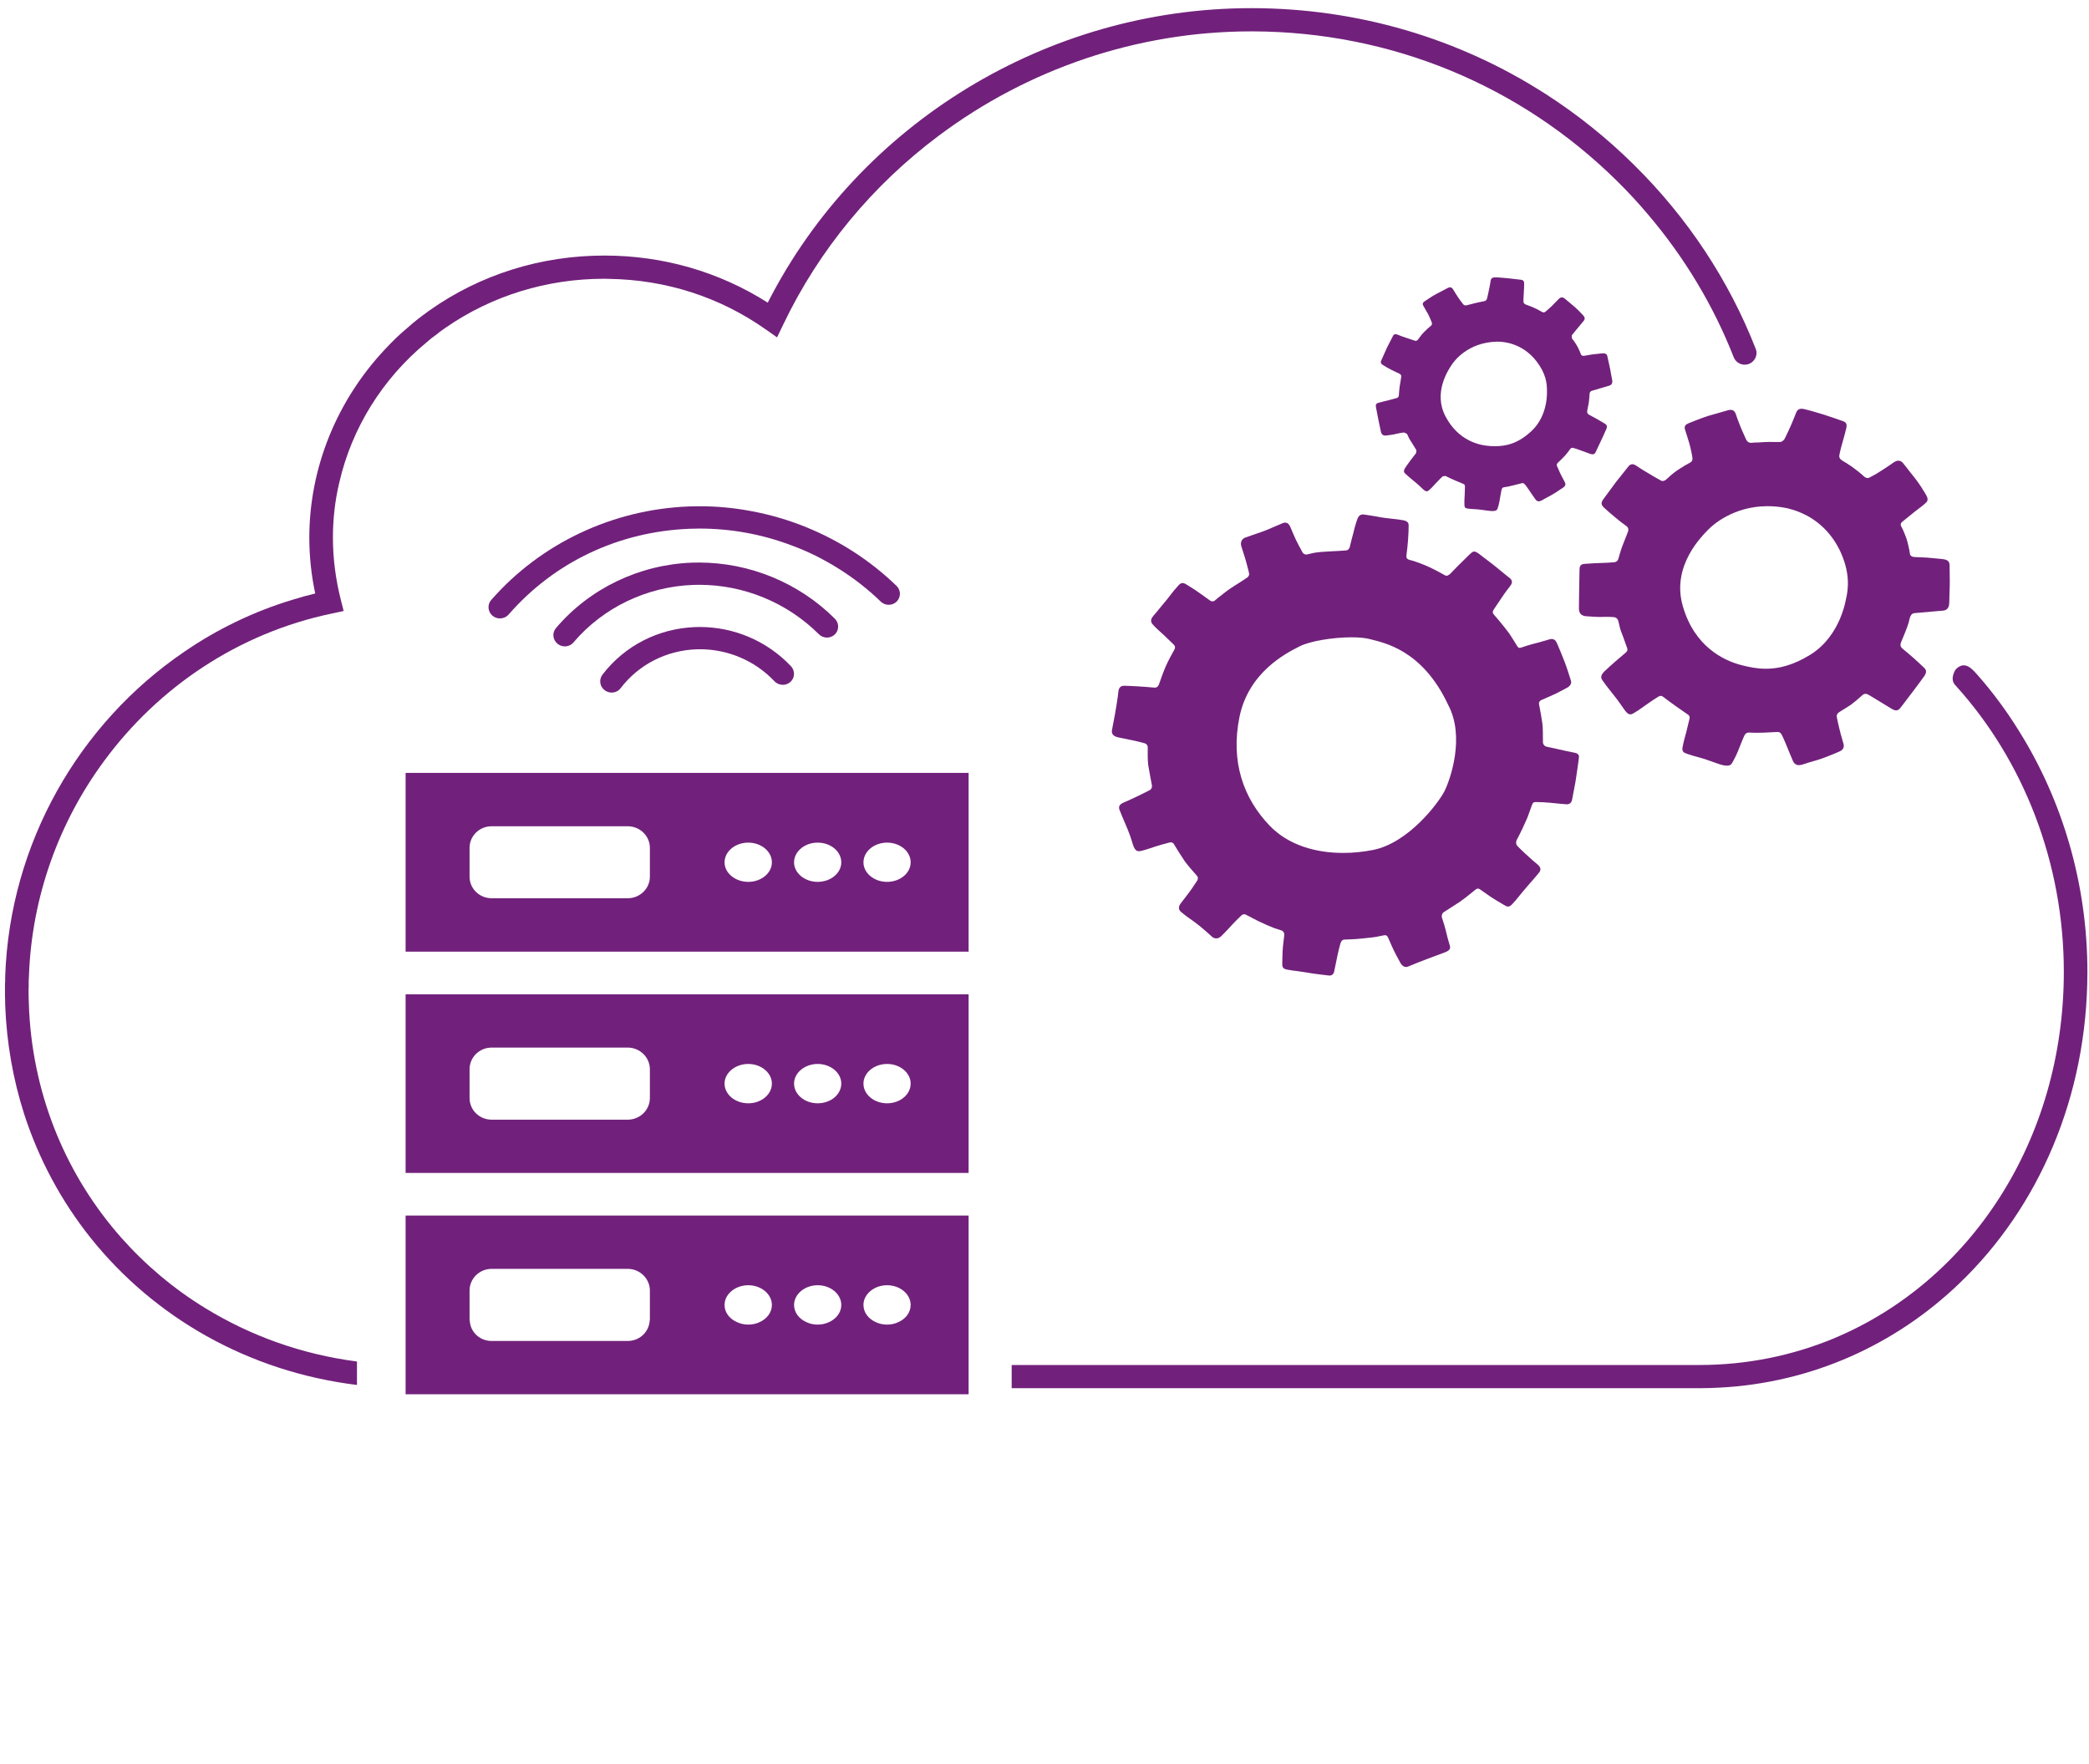 <?xml version="1.0" encoding="UTF-8"?>
<svg width="225px" height="190px" viewBox="0 0 225 190" version="1.1" xmlns="http://www.w3.org/2000/svg" xmlns:xlink="http://www.w3.org/1999/xlink">
    <!-- Generator: Sketch 40.3 (33839) - http://www.bohemiancoding.com/sketch -->
    <title>Group 9</title>
    <desc>Created with Sketch.</desc>
    <defs></defs>
    <g id="Page-1" stroke="none" stroke-width="1" fill="none" fill-rule="evenodd">
        <g id="Screen1-Copy-2" transform="translate(-928, -275)">
            <g id="Group-9" transform="translate(928, 275)">
                <g id="Group-5" fill="#71217B">
                    <g id="Group-6">
                        <g id="Page-1">
                            <g id="Group-25" transform="translate(0, 0.152)">
                                <path d="M43.686,126.179 L104.326,126.179 L104.326,106.936 L43.686,106.936 L43.686,126.179 Z M95.544,114.44 C96.953,114.44 98.084,115.402 98.084,116.553 C98.084,117.729 96.953,118.678 95.544,118.678 C94.144,118.678 93.001,117.729 93.001,116.553 C93.001,115.402 94.144,114.44 95.544,114.44 L95.544,114.44 Z M88.069,114.44 C89.48,114.44 90.612,115.402 90.612,116.553 C90.612,117.729 89.48,118.678 88.069,118.678 C86.671,118.678 85.526,117.729 85.526,116.553 C85.526,115.402 86.671,114.44 88.069,114.44 L88.069,114.44 Z M80.597,114.44 C81.994,114.44 83.137,115.402 83.137,116.553 C83.137,117.729 81.994,118.678 80.597,118.678 C79.186,118.678 78.04,117.729 78.04,116.553 C78.04,115.402 79.186,114.44 80.597,114.44 L80.597,114.44 Z M50.575,115.016 C50.575,113.727 51.631,112.677 52.953,112.677 L67.619,112.677 C68.916,112.677 69.997,113.727 69.997,115.016 L69.997,118.104 C69.997,119.405 68.916,120.441 67.619,120.441 L52.953,120.441 C51.631,120.441 50.575,119.405 50.575,118.104 L50.575,115.016 Z" id="Fill-1"></path>
                                <path d="M43.686,102.344 L104.326,102.344 L104.326,83.09 L43.686,83.09 L43.686,102.344 Z M69.997,94.267 C69.997,95.556 68.916,96.592 67.619,96.592 L52.953,96.592 C51.631,96.592 50.575,95.556 50.575,94.267 L50.575,91.167 C50.575,89.878 51.631,88.84 52.953,88.84 L67.619,88.84 C68.916,88.84 69.997,89.878 69.997,91.167 L69.997,94.267 Z M80.597,94.829 C79.186,94.829 78.04,93.878 78.04,92.729 C78.04,91.553 79.186,90.603 80.597,90.603 C81.994,90.603 83.137,91.553 83.137,92.729 C83.137,93.878 81.994,94.829 80.597,94.829 L80.597,94.829 Z M88.069,94.829 C86.671,94.829 85.526,93.878 85.526,92.729 C85.526,91.553 86.671,90.603 88.069,90.603 C89.48,90.603 90.612,91.553 90.612,92.729 C90.612,93.878 89.48,94.829 88.069,94.829 L88.069,94.829 Z M95.544,94.829 C94.144,94.829 93.001,93.878 93.001,92.729 C93.001,91.553 94.144,90.603 95.544,90.603 C96.953,90.603 98.084,91.553 98.084,92.729 C98.084,93.878 96.953,94.829 95.544,94.829 L95.544,94.829 Z" id="Fill-3"></path>
                                <path d="M43.686,150.015 L104.326,150.015 L104.326,130.771 L43.686,130.771 L43.686,150.015 Z M88.069,138.273 C89.455,138.273 90.561,139.199 90.612,140.323 L90.612,140.4 C90.612,141.212 90.066,141.912 89.251,142.262 C88.895,142.425 88.5,142.513 88.069,142.513 C87.638,142.513 87.243,142.425 86.887,142.262 C86.075,141.912 85.526,141.212 85.526,140.4 L85.526,140.323 C85.579,139.199 86.697,138.273 88.069,138.273 L88.069,138.273 Z M80.597,138.273 C81.969,138.273 83.087,139.199 83.137,140.323 L83.137,140.4 C83.137,141.212 82.591,141.912 81.779,142.262 C81.423,142.425 81.028,142.513 80.597,142.513 C80.177,142.513 79.771,142.425 79.415,142.262 C78.6,141.924 78.04,141.224 78.04,140.4 L78.04,140.323 C78.091,139.199 79.211,138.273 80.597,138.273 L80.597,138.273 Z M50.575,141.937 L50.575,138.849 C50.575,137.56 51.631,136.51 52.953,136.51 L67.619,136.51 C68.916,136.51 69.997,137.56 69.997,138.849 L69.997,141.937 L69.958,142.262 C69.804,143.411 68.801,144.276 67.619,144.276 L52.953,144.276 C51.743,144.276 50.752,143.411 50.614,142.262 L50.575,141.937 Z M98.084,140.4 C98.084,141.212 97.538,141.912 96.725,142.262 C96.37,142.425 95.975,142.513 95.544,142.513 C95.11,142.513 94.717,142.425 94.362,142.262 C93.547,141.912 93.001,141.212 93.001,140.4 L93.001,140.323 C93.051,139.199 94.171,138.273 95.544,138.273 C96.927,138.273 98.033,139.199 98.084,140.323 L98.084,140.4 Z" id="Fill-4"></path>
                                <path d="M211.511,71.504 C211.261,71.504 210.995,71.61 210.71,71.874 C210.55,72.023 210.006,72.971 210.556,73.595 L210.719,73.777 C217.905,81.74 222.288,92.714 222.288,104.514 C222.288,122.694 212.183,137.86 197.565,143.976 L197.554,143.987 C193.078,145.838 188.2,146.863 183.038,146.863 L108.964,146.863 L108.964,149.364 L183.038,149.364 C183.775,149.364 184.5,149.339 185.225,149.301 C195.215,148.775 204.188,144.651 211.052,138.061 C219.555,129.909 224.828,117.994 224.828,104.514 C224.828,95.012 222.123,86.011 217.432,78.534 C216.131,76.435 214.671,74.457 213.069,72.631 C212.597,72.093 212.096,71.504 211.511,71.504 M134.765,0.726 C112.815,0.726 92.53,13.129 82.692,32.446 C77.469,29.121 71.419,27.372 65.102,27.372 C58.265,27.372 51.745,29.408 46.254,33.284 L45.999,33.471 C45.657,33.722 45.313,33.973 44.982,34.234 C44.64,34.51 44.296,34.785 43.966,35.086 C43.075,35.824 42.238,36.636 41.462,37.474 C36.275,43 33.315,50.238 33.315,57.765 C33.315,59.778 33.531,61.792 33.951,63.768 C33.125,63.966 32.31,64.192 31.509,64.443 C27.291,65.718 23.362,67.63 19.83,70.057 C8.505,77.771 1.069,90.662 0.56,104.965 C0.56,105.164 0.549,105.365 0.56,105.566 L0.549,105.591 C0.535,105.789 0.535,106.004 0.535,106.216 L0.535,106.841 C0.535,107.054 0.535,107.252 0.549,107.467 C0.549,107.69 0.56,107.902 0.56,108.128 C0.714,112.192 1.411,116.093 2.582,119.768 L2.596,119.818 C4.184,124.732 6.623,129.234 9.751,133.16 C16.588,141.725 26.717,147.576 38.449,149.014 L38.449,146.488 C32.464,145.712 26.935,143.7 22.104,140.736 C18.71,138.661 15.674,136.097 13.067,133.16 C7.284,126.62 3.649,118.192 3.142,108.817 C3.117,108.379 3.103,107.941 3.091,107.491 L3.091,107.467 C3.077,107.153 3.077,106.841 3.077,106.516 L3.077,106.216 L3.091,106.191 C3.077,105.778 3.091,105.365 3.117,104.965 C3.422,96.4 6.368,88.372 11.213,81.81 C17.058,73.87 25.65,68.043 35.729,65.93 L36.429,65.781 L37.014,65.655 L36.695,64.393 C36.149,62.217 35.858,59.991 35.858,57.765 C35.858,55.789 36.073,53.828 36.519,51.927 L36.544,51.827 C37.877,45.987 41.182,40.637 45.974,36.697 C46.304,36.397 46.648,36.124 47.004,35.885 C47.245,35.672 47.486,35.499 47.741,35.323 L48.007,35.135 C53.003,31.683 58.912,29.871 65.102,29.871 C65.267,29.871 65.432,29.871 65.597,29.884 C71.711,29.972 77.519,31.835 82.451,35.311 L82.667,35.46 L83.697,36.185 L84.344,34.835 C88.234,26.683 94.042,19.757 101.072,14.492 L101.173,14.418 C110.694,7.304 122.451,3.227 134.765,3.227 L134.995,3.227 C149.79,3.29 163.695,9.004 174.166,19.344 C175.348,20.506 176.468,21.719 177.521,22.969 C181.462,27.609 184.56,32.787 186.733,38.321 C186.928,38.815 187.401,39.126 187.913,39.126 C188.03,39.126 188.149,39.111 188.266,39.077 C188.978,38.874 189.372,38.113 189.108,37.431 C186.235,30.072 181.79,23.317 175.972,17.581 C173.049,14.693 169.87,12.153 166.49,9.979 L166.465,9.966 C157.111,3.952 146.192,0.726 134.765,0.726" id="Fill-13"></path>
                                <path d="M75.381,67.378 C75.208,67.378 75.036,67.38 74.867,67.387 C70.899,67.536 67.264,69.405 64.888,72.514 C64.484,73.044 64.597,73.796 65.138,74.195 C65.363,74.36 65.623,74.441 65.882,74.441 C66.249,74.441 66.61,74.279 66.844,73.97 C68.783,71.432 71.752,69.906 74.988,69.782 C75.126,69.777 75.261,69.775 75.399,69.775 C78.424,69.775 81.327,71.015 83.413,73.22 C83.656,73.477 83.986,73.606 84.317,73.606 C84.611,73.606 84.907,73.502 85.136,73.292 C85.409,73.042 85.535,72.699 85.517,72.362 C85.503,72.087 85.396,71.814 85.187,71.595 C82.635,68.899 79.082,67.378 75.381,67.378" id="Fill-14"></path>
                                <path d="M75.283,60.436 C75.026,60.436 74.769,60.44 74.512,60.449 C68.841,60.664 63.51,63.228 59.884,67.49 C59.45,67.996 59.526,68.752 60.045,69.179 C60.276,69.371 60.559,69.466 60.839,69.466 C61.183,69.466 61.525,69.321 61.763,69.044 C64.951,65.292 69.642,63.034 74.635,62.847 C74.86,62.838 75.085,62.833 75.31,62.833 C80.118,62.833 84.779,64.75 88.194,68.154 C88.435,68.396 88.754,68.518 89.07,68.518 C89.378,68.518 89.683,68.405 89.917,68.177 C90.17,67.931 90.291,67.599 90.273,67.272 C90.257,66.985 90.137,66.703 89.917,66.481 C86.043,62.614 80.744,60.436 75.283,60.436" id="Fill-15"></path>
                                <path d="M75.368,54.373 C74.981,54.373 74.59,54.379 74.203,54.395 C65.992,54.709 58.239,58.371 52.913,64.462 C52.468,64.96 52.532,65.724 53.041,66.161 C53.276,66.36 53.562,66.455 53.845,66.455 C54.187,66.455 54.526,66.315 54.769,66.049 C59.726,60.36 66.678,57.084 74.329,56.797 C74.673,56.784 75.015,56.777 75.357,56.777 C78.735,56.777 82.081,57.391 85.209,58.572 C86.111,58.897 87.001,59.285 87.866,59.709 C88.704,60.134 89.53,60.597 90.331,61.098 C91.947,62.109 93.471,63.299 94.857,64.635 C95.095,64.872 95.407,64.988 95.72,64.988 C96.034,64.988 96.348,64.868 96.585,64.635 C96.826,64.385 96.94,64.06 96.929,63.748 C96.904,63.448 96.789,63.161 96.548,62.935 C93.739,60.222 90.446,58.098 86.875,56.646 L86.861,56.635 C85.895,56.246 84.904,55.896 83.901,55.607 C82.87,55.307 81.829,55.059 80.773,54.872 C79.004,54.542 77.191,54.373 75.368,54.373" id="Fill-16"></path>
                                <path d="M190.207,71.875 C189.234,71.875 188.362,71.69 187.551,71.482 C185.619,70.981 182.491,69.469 181.247,65.118 C179.988,60.755 183.382,57.529 183.978,56.903 C184.488,56.366 186.725,54.377 190.347,54.366 C190.969,54.366 191.629,54.415 192.329,54.553 C192.456,54.578 192.646,54.614 192.915,54.702 C193.091,54.741 193.307,54.815 193.55,54.903 C194.884,55.391 196.866,56.515 198.138,59.08 L198.214,59.242 C198.698,60.292 198.925,61.217 199.003,62.03 L199.014,62.217 C199.079,63.066 198.964,63.818 198.799,64.493 C198.799,64.493 198.787,64.554 198.76,64.68 C198.698,64.992 198.519,65.692 198.163,66.532 C197.631,67.769 196.664,69.32 194.998,70.356 C193.126,71.514 191.565,71.875 190.207,71.875 M194.051,43.873 C193.709,43.873 193.555,44.051 193.461,44.288 C193.346,44.564 193.282,44.751 192.951,45.539 C192.724,46.051 192.481,46.589 192.279,46.988 L192.178,47.176 L191.985,47.363 C191.909,47.413 191.82,47.451 191.694,47.451 C191.62,47.453 191.538,47.453 191.45,47.453 C191.311,47.453 191.154,47.451 190.996,47.451 C190.838,47.449 190.679,47.446 190.533,47.446 C190.319,47.446 190.133,47.451 190.016,47.462 C189.876,47.476 189.66,47.489 189.431,47.501 C189.165,47.501 188.873,47.514 188.655,47.539 C188.637,47.539 188.616,47.541 188.598,47.541 C188.318,47.541 188.167,47.376 188.072,47.189 C187.893,46.801 187.627,46.2 187.538,45.999 C187.423,45.688 187.132,44.999 186.966,44.462 C186.838,44.092 186.622,43.99 186.402,43.99 C186.319,43.99 186.234,44.004 186.152,44.024 C185.86,44.112 184.639,44.451 184.043,44.625 C183.457,44.801 182.186,45.3 181.869,45.437 C181.539,45.575 181.36,45.762 181.5,46.151 C181.628,46.55 181.895,47.388 181.984,47.713 C182.099,48.126 182.239,48.79 182.289,49.176 C182.315,49.413 182.211,49.602 182.009,49.688 C181.69,49.851 181.195,50.14 180.713,50.465 C180.242,50.776 179.797,51.176 179.492,51.465 C179.366,51.58 179.219,51.652 179.076,51.652 C179.019,51.652 178.962,51.639 178.907,51.614 C178.526,51.415 177.814,50.977 177.573,50.84 C177.319,50.688 176.772,50.377 176.251,50.013 C176.084,49.898 175.942,49.846 175.815,49.846 C175.652,49.846 175.517,49.934 175.386,50.09 C175.171,50.377 174.333,51.402 174.053,51.765 C173.787,52.126 173.087,53.09 172.692,53.614 C172.401,54.016 172.465,54.228 172.756,54.515 C173.062,54.801 173.582,55.264 174.053,55.641 C174.344,55.89 174.84,56.278 175.171,56.504 C175.386,56.653 175.425,56.878 175.35,57.104 C175.184,57.515 174.891,58.278 174.751,58.628 C174.613,58.967 174.409,59.678 174.308,60.041 C174.255,60.242 174.09,60.391 173.837,60.405 C173.456,60.43 172.972,60.479 172.566,60.479 C172.146,60.49 171.205,60.529 170.659,60.579 C170.087,60.617 170.138,61.016 170.124,61.317 C170.113,61.617 170.087,62.929 170.087,63.38 C170.087,63.843 170.062,64.592 170.062,65.419 C170.074,66.13 170.608,66.218 170.989,66.231 C171.317,66.24 171.776,66.297 172.325,66.297 C172.417,66.297 172.508,66.297 172.603,66.292 C172.731,66.286 172.86,66.283 172.986,66.283 C173.293,66.283 173.594,66.299 173.837,66.317 C174.014,66.331 174.218,66.468 174.269,66.631 C174.344,66.843 174.409,67.182 174.459,67.38 C174.535,67.719 174.638,67.943 174.815,68.419 C174.994,68.907 175.159,69.356 175.26,69.656 C175.336,69.843 175.26,70.006 175.109,70.132 C174.778,70.43 174.168,70.918 173.938,71.133 C173.608,71.433 173.291,71.695 172.821,72.144 C172.261,72.695 172.49,72.97 172.63,73.169 C172.768,73.383 173.151,73.896 173.787,74.684 C174.409,75.458 174.535,75.709 174.994,76.334 C175.246,76.684 175.437,76.79 175.597,76.79 C175.73,76.79 175.845,76.72 175.96,76.659 C176.212,76.521 176.658,76.232 177.319,75.745 C177.764,75.42 178.31,75.07 178.629,74.871 C178.709,74.821 178.792,74.796 178.872,74.796 C178.957,74.796 179.04,74.826 179.111,74.882 C179.441,75.133 180.077,75.62 180.522,75.921 C180.917,76.183 181.413,76.557 181.741,76.77 C182.06,76.959 181.996,77.171 181.945,77.37 C181.844,77.797 181.704,78.345 181.628,78.684 C181.55,78.984 181.323,79.734 181.22,80.346 C181.144,80.833 181.374,80.921 181.741,81.048 C182.11,81.172 182.569,81.321 183.09,81.447 C183.623,81.571 184.894,82.073 185.289,82.185 C185.546,82.26 185.796,82.314 186.005,82.314 C186.108,82.314 186.2,82.301 186.28,82.271 C186.521,82.197 186.622,81.91 186.826,81.535 C187.042,81.147 187.308,80.472 187.462,80.072 C187.613,79.671 187.742,79.397 187.868,79.097 C187.953,78.88 188.155,78.745 188.329,78.745 C188.336,78.745 188.343,78.745 188.352,78.747 C188.596,78.761 188.912,78.772 189.259,78.772 C189.472,78.772 189.699,78.767 189.927,78.758 C190.473,78.734 191.097,78.695 191.464,78.684 C191.655,78.684 191.795,78.758 191.923,79.02 C192.013,79.196 192.178,79.56 192.304,79.858 C192.43,80.172 192.965,81.483 193.091,81.759 C193.22,82.048 193.307,82.122 193.525,82.222 C193.587,82.244 193.658,82.258 193.741,82.258 C193.844,82.258 193.968,82.237 194.122,82.197 C194.388,82.109 195.533,81.747 195.813,81.684 C196.105,81.61 197.438,81.097 198.074,80.808 C198.558,80.61 198.647,80.309 198.558,79.959 C198.468,79.596 198.328,79.221 198.126,78.384 C197.998,77.883 197.897,77.384 197.833,77.059 C197.796,76.846 197.908,76.659 198.138,76.521 C198.507,76.295 199.065,75.946 199.384,75.733 C199.675,75.521 200.274,75.02 200.605,74.708 C200.701,74.62 200.823,74.578 200.94,74.578 C201.009,74.578 201.078,74.593 201.137,74.62 C201.328,74.72 201.569,74.857 201.722,74.957 C202.028,75.133 203.4,75.984 203.717,76.171 C203.926,76.295 204.093,76.363 204.235,76.363 C204.277,76.363 204.316,76.356 204.352,76.345 C204.596,76.257 204.658,76.119 204.837,75.896 C205.002,75.684 206.78,73.356 207.265,72.656 C207.657,72.094 207.327,71.844 207.136,71.67 C206.881,71.433 206.705,71.257 206.119,70.731 C205.752,70.406 205.268,69.995 204.938,69.731 C204.747,69.582 204.621,69.369 204.747,69.056 L204.798,68.918 C204.837,68.819 204.873,68.73 204.926,68.606 L204.977,68.493 C205.128,68.119 205.394,67.505 205.562,66.943 C205.624,66.681 205.638,66.617 205.727,66.306 L205.865,66.055 C205.968,65.931 206.108,65.893 206.234,65.881 C206.705,65.843 207.531,65.769 208.231,65.705 C208.674,65.667 209.043,65.642 209.273,65.617 C209.869,65.568 209.934,65.069 209.945,64.818 C209.959,64.405 209.97,63.692 209.996,63.066 C210.009,62.705 210.009,62.204 209.996,61.716 C209.996,61.355 209.984,61.016 209.984,60.73 C209.996,60.154 209.514,60.104 209.169,60.055 C208.827,60.016 208.116,59.953 207.556,59.904 C206.971,59.867 206.514,59.867 206.17,59.84 C205.929,59.829 205.738,59.705 205.713,59.49 C205.649,59.003 205.447,58.165 205.332,57.829 C205.218,57.504 204.977,56.89 204.772,56.54 C204.683,56.377 204.708,56.19 204.862,56.066 C205.243,55.752 205.943,55.19 206.158,55.016 C206.464,54.765 206.856,54.503 207.352,54.077 L207.545,53.878 C207.71,53.589 207.545,53.302 207.402,53.065 C207.226,52.765 206.769,52.013 206.324,51.44 C205.878,50.864 205.369,50.253 205.013,49.776 C204.846,49.548 204.651,49.467 204.467,49.467 C204.428,49.467 204.389,49.469 204.352,49.476 C204.212,49.501 204.1,49.564 203.985,49.638 C203.717,49.839 202.916,50.363 202.599,50.564 C202.448,50.663 202.23,50.79 202.014,50.928 C201.787,51.052 201.557,51.176 201.367,51.277 C201.296,51.314 201.224,51.334 201.151,51.334 C201.022,51.334 200.889,51.273 200.743,51.14 C200.44,50.851 199.916,50.44 199.448,50.101 C199.028,49.815 198.698,49.614 198.443,49.465 C198.113,49.264 198.074,49.052 198.113,48.851 C198.152,48.614 198.227,48.352 198.303,48.027 C198.457,47.426 198.673,46.762 198.863,45.938 C199.014,45.313 198.583,45.239 198.367,45.162 C198.152,45.076 197.032,44.699 196.46,44.512 C196.334,44.476 196.18,44.426 196.004,44.374 C195.444,44.2 194.732,43.999 194.298,43.9 C194.207,43.882 194.124,43.873 194.051,43.873" id="Fill-21"></path>
                                <path d="M161.028,47.903 C160.849,47.903 160.675,47.896 160.503,47.889 C159.232,47.812 157.058,47.275 155.7,44.713 C154.327,42.137 156.016,39.674 156.31,39.211 C156.602,38.737 158.103,36.71 161.228,36.649 C161.256,36.647 161.288,36.647 161.327,36.647 C161.949,36.647 163.952,36.793 165.474,38.737 C166.49,40.049 166.642,41.123 166.617,42.038 C166.617,42.038 166.757,44.537 165.015,46.214 C163.507,47.654 162.19,47.903 161.028,47.903 M161.038,29.72 C160.693,29.72 160.592,29.872 160.553,30.07 C160.528,30.26 160.517,30.384 160.402,30.921 C160.338,31.271 160.248,31.635 160.186,31.91 C160.147,32.059 160.122,32.222 159.867,32.285 C159.576,32.346 159.03,32.448 158.825,32.509 C158.649,32.56 158.24,32.66 157.988,32.723 C157.94,32.737 157.898,32.743 157.857,32.743 C157.726,32.743 157.637,32.671 157.568,32.585 C157.403,32.36 157.148,32.034 157.072,31.91 C156.957,31.734 156.691,31.335 156.512,31.021 C156.409,30.849 156.294,30.793 156.182,30.793 C156.097,30.793 156.016,30.822 155.941,30.858 C155.762,30.946 155.05,31.321 154.708,31.508 C154.353,31.685 153.627,32.172 153.448,32.296 C153.258,32.423 153.171,32.572 153.311,32.797 C153.448,33.023 153.728,33.511 153.832,33.71 C153.958,33.947 154.123,34.348 154.213,34.585 C154.263,34.723 154.224,34.861 154.109,34.947 C153.933,35.084 153.653,35.335 153.398,35.597 C153.143,35.847 152.916,36.161 152.762,36.373 C152.689,36.486 152.59,36.559 152.487,36.559 C152.464,36.559 152.441,36.554 152.42,36.547 C152.154,36.473 151.658,36.299 151.479,36.236 C151.3,36.186 150.919,36.048 150.539,35.897 C150.451,35.856 150.376,35.838 150.309,35.838 C150.176,35.838 150.086,35.917 150.018,36.06 C149.917,36.261 149.522,37.01 149.396,37.274 C149.281,37.536 148.976,38.222 148.797,38.611 C148.657,38.9 148.735,39.024 148.95,39.161 C149.18,39.31 149.572,39.536 149.917,39.712 C150.132,39.823 150.502,39.999 150.729,40.098 C150.894,40.173 150.945,40.311 150.919,40.448 C150.883,40.737 150.793,41.25 150.754,41.487 C150.718,41.713 150.679,42.187 150.667,42.424 C150.667,42.561 150.578,42.674 150.424,42.724 C150.183,42.787 149.891,42.875 149.637,42.936 C149.37,42.999 148.785,43.137 148.455,43.236 C148.099,43.338 148.189,43.586 148.214,43.776 C148.251,43.963 148.416,44.787 148.466,45.076 C148.531,45.363 148.62,45.837 148.735,46.352 C148.808,46.681 149.012,46.763 149.212,46.763 C149.286,46.763 149.357,46.751 149.421,46.738 C149.662,46.702 150.031,46.675 150.438,46.564 C150.704,46.501 150.998,46.451 151.213,46.426 L151.53,46.564 C151.606,46.688 151.695,46.889 151.746,47.013 C151.849,47.214 151.936,47.338 152.115,47.614 C152.292,47.9 152.446,48.165 152.56,48.338 L152.521,48.652 C152.356,48.876 152.039,49.264 151.925,49.427 C151.759,49.664 151.594,49.864 151.365,50.214 C151.085,50.628 151.264,50.777 151.378,50.876 C151.493,50.989 151.796,51.264 152.306,51.677 C152.801,52.077 152.916,52.215 153.283,52.551 C153.458,52.709 153.579,52.763 153.673,52.763 C153.784,52.763 153.857,52.693 153.933,52.628 C154.073,52.515 154.314,52.278 154.669,51.876 C154.899,51.628 155.204,51.327 155.369,51.165 L155.675,51.102 C155.915,51.226 156.372,51.452 156.691,51.578 C156.971,51.689 157.338,51.865 157.579,51.953 C157.797,52.027 157.784,52.176 157.784,52.303 C157.784,52.578 157.772,52.939 157.758,53.165 C157.744,53.364 157.708,53.865 157.733,54.264 C157.744,54.578 157.898,54.603 158.139,54.628 C158.293,54.653 158.47,54.664 158.674,54.678 C158.789,54.691 158.915,54.702 159.055,54.702 C159.397,54.716 160.262,54.865 160.517,54.878 C160.597,54.885 160.675,54.89 160.746,54.89 C160.914,54.89 161.054,54.867 161.152,54.815 C161.304,54.727 161.318,54.54 161.405,54.278 C161.483,54.003 161.559,53.553 161.598,53.278 C161.648,53.002 161.685,52.815 161.724,52.614 C161.749,52.452 161.864,52.339 161.99,52.327 C162.231,52.303 162.6,52.226 162.97,52.127 C163.312,52.052 163.693,51.939 163.922,51.889 C163.948,51.885 163.971,51.88 163.996,51.88 C164.081,51.88 164.163,51.921 164.253,52.038 C164.342,52.127 164.494,52.339 164.609,52.515 C164.723,52.702 165.244,53.44 165.359,53.603 C165.474,53.765 165.536,53.802 165.689,53.84 C165.703,53.842 165.719,53.842 165.735,53.842 C165.82,53.842 165.93,53.813 166.059,53.741 C166.21,53.653 166.885,53.278 167.05,53.201 C167.227,53.115 167.989,52.628 168.358,52.364 C168.638,52.176 168.65,51.978 168.537,51.765 C168.434,51.551 168.294,51.339 168.053,50.84 C167.913,50.539 167.787,50.239 167.697,50.038 C167.647,49.914 167.684,49.776 167.812,49.664 C168.014,49.476 168.319,49.189 168.485,49.002 C168.65,48.84 168.955,48.451 169.12,48.214 C169.18,48.126 169.269,48.077 169.361,48.077 C169.386,48.077 169.414,48.081 169.439,48.088 C169.565,48.126 169.744,48.176 169.859,48.214 C170.075,48.289 171.041,48.639 171.268,48.727 C171.367,48.761 171.452,48.779 171.528,48.779 C171.59,48.779 171.642,48.767 171.688,48.738 C171.828,48.663 171.853,48.564 171.929,48.402 C172.005,48.239 172.806,46.564 173.01,46.063 C173.189,45.65 172.946,45.537 172.806,45.451 C172.615,45.338 172.475,45.25 172.044,44.999 C171.764,44.85 171.408,44.65 171.167,44.525 C171.027,44.451 170.926,44.338 170.952,44.126 C170.977,44.013 170.988,43.938 171.002,43.826 C171.053,43.6 171.142,43.2 171.167,42.812 L171.181,42.699 C171.193,42.525 171.193,42.487 171.206,42.275 C171.218,42.074 171.333,41.974 171.459,41.936 C171.929,41.798 172.985,41.487 173.327,41.387 C173.696,41.275 173.671,40.949 173.646,40.787 C173.595,40.536 173.506,40.087 173.442,39.685 C173.366,39.286 173.214,38.649 173.125,38.222 C173.067,37.947 172.877,37.904 172.689,37.904 C172.629,37.904 172.57,37.909 172.514,37.911 C172.299,37.936 171.842,37.985 171.484,38.024 C171.117,38.087 170.837,38.137 170.607,38.173 C170.594,38.175 170.578,38.175 170.564,38.175 C170.431,38.175 170.323,38.123 170.277,38.01 C170.176,37.71 169.935,37.211 169.806,37.01 C169.705,36.823 169.465,36.473 169.299,36.285 L169.286,35.974 C169.476,35.723 169.845,35.285 169.96,35.148 C170.112,34.947 170.316,34.734 170.582,34.398 C170.798,34.123 170.621,33.922 170.467,33.759 C170.316,33.597 169.935,33.186 169.579,32.886 C169.224,32.572 168.829,32.26 168.537,32.01 C168.427,31.917 168.322,31.879 168.225,31.879 C168.085,31.879 167.966,31.955 167.876,32.059 C167.723,32.211 167.303,32.646 167.126,32.822 C166.947,32.985 166.667,33.247 166.451,33.423 C166.399,33.468 166.337,33.493 166.265,33.493 C166.199,33.493 166.125,33.47 166.045,33.423 C165.804,33.272 165.435,33.084 165.093,32.935 C164.788,32.809 164.558,32.734 164.368,32.66 C164.152,32.585 164.088,32.459 164.088,32.321 C164.076,32.172 164.088,31.996 164.101,31.784 C164.113,31.384 164.163,30.946 164.163,30.409 C164.177,29.985 163.897,29.996 163.746,29.971 C163.606,29.96 162.855,29.872 162.461,29.822 C162.093,29.784 161.393,29.72 161.038,29.72" id="Fill-22"></path>
                                <path d="M144.665,91.712 C141.727,91.712 138.755,90.883 136.724,88.748 C133.927,85.822 132.529,81.885 133.495,77.096 C134.461,72.295 138.438,70.231 139.99,69.457 C141.091,68.893 143.581,68.488 145.573,68.488 C146.363,68.488 147.074,68.552 147.591,68.694 C148.977,69.069 153.195,69.782 155.978,75.769 C157.81,79.196 156.222,83.772 155.586,85.048 C154.936,86.334 151.708,90.624 147.907,91.387 C146.868,91.594 145.768,91.712 144.665,91.712 M146.794,55.257 C146.569,55.257 146.328,55.345 146.168,55.839 C145.963,56.415 145.837,56.941 145.759,57.278 C145.697,57.49 145.493,58.253 145.392,58.716 C145.342,58.953 145.188,59.115 144.997,59.129 C144.552,59.167 143.74,59.217 143.32,59.228 C142.709,59.253 141.768,59.33 141.463,59.404 C141.298,59.44 140.956,59.517 140.766,59.567 C140.74,59.571 140.715,59.573 140.69,59.573 C140.529,59.573 140.357,59.476 140.27,59.303 C140.04,58.892 139.673,58.192 139.558,57.941 C139.379,57.567 139.138,56.966 139.024,56.715 C138.941,56.503 138.785,56.135 138.425,56.135 C138.34,56.135 138.243,56.156 138.133,56.203 C137.422,56.49 136.456,56.941 135.974,57.104 C135.478,57.266 134.257,57.704 134.106,57.754 C133.952,57.804 133.521,58.079 133.697,58.679 C133.89,59.291 134.041,59.741 134.117,60.005 C134.181,60.192 134.386,60.98 134.512,61.479 C134.576,61.716 134.551,61.903 134.296,62.079 C133.927,62.33 133.291,62.741 132.974,62.93 C132.49,63.217 131.513,63.967 131.373,64.093 C131.283,64.154 131.028,64.366 130.863,64.517 C130.785,64.587 130.696,64.621 130.599,64.621 C130.51,64.621 130.418,64.592 130.331,64.529 C129.872,64.204 129.059,63.605 128.768,63.418 C128.348,63.143 128.054,62.967 127.838,62.829 C127.71,62.759 127.556,62.644 127.375,62.644 C127.237,62.644 127.081,62.711 126.911,62.917 C126.34,63.517 125.768,64.355 125.5,64.642 C125.234,64.942 124.472,65.917 124.242,66.154 C124.027,66.405 123.848,66.719 124.116,67.055 C124.559,67.567 124.928,67.843 125.323,68.218 C125.615,68.493 126.099,68.969 126.402,69.256 C126.595,69.443 126.595,69.631 126.48,69.832 C126.237,70.256 125.819,71.019 125.564,71.606 C125.309,72.182 125.004,73.058 124.827,73.557 C124.756,73.776 124.589,73.911 124.394,73.911 C124.378,73.911 124.362,73.909 124.343,73.907 C123.836,73.857 122.907,73.794 122.539,73.769 C121.993,73.744 121.394,73.708 121.179,73.708 L121.11,73.708 C120.88,73.708 120.513,73.737 120.453,74.369 C120.391,75.069 120.15,76.408 120.086,76.796 C120.022,77.196 119.82,78.158 119.781,78.408 C119.731,78.659 119.68,79.108 120.453,79.27 C121.243,79.433 121.84,79.559 122.22,79.634 C122.464,79.684 122.946,79.808 123.276,79.896 C123.48,79.959 123.62,80.122 123.62,80.32 C123.607,80.821 123.607,81.783 123.671,82.246 C123.733,82.673 123.951,83.786 124.063,84.397 C124.116,84.684 123.976,84.885 123.811,84.959 C123.352,85.197 122.551,85.598 122.271,85.723 C121.84,85.935 121.307,86.16 121.027,86.285 C120.747,86.411 120.417,86.598 120.568,87.048 C120.733,87.497 121.052,88.199 121.472,89.21 C121.89,90.224 121.968,90.761 122.133,91.1 C122.255,91.362 122.404,91.527 122.679,91.527 C122.744,91.527 122.815,91.518 122.895,91.5 C123.327,91.398 124.153,91.125 124.472,91.012 C124.724,90.924 125.539,90.698 125.984,90.585 C126.023,90.574 126.064,90.569 126.103,90.569 C126.234,90.569 126.349,90.633 126.429,90.748 C126.707,91.224 127.331,92.199 127.611,92.613 C127.889,92.999 128.589,93.811 128.933,94.188 C129.045,94.324 129.045,94.525 128.958,94.676 C128.69,95.1 128.144,95.899 127.916,96.175 C127.611,96.563 127.267,97.037 127.141,97.189 C127.026,97.338 126.822,97.764 127.203,98.062 C127.648,98.439 127.737,98.5 128.603,99.114 C129.465,99.726 130.42,100.638 130.572,100.764 C130.647,100.832 130.803,100.916 130.998,100.916 C131.164,100.916 131.356,100.855 131.549,100.663 C131.983,100.252 132.605,99.552 132.821,99.326 C132.961,99.164 133.406,98.739 133.686,98.464 C133.775,98.376 133.881,98.317 134.002,98.317 C134.069,98.317 134.142,98.335 134.22,98.376 C134.523,98.539 135.058,98.814 135.464,99.026 C136.15,99.351 136.736,99.613 137.195,99.789 C137.436,99.875 137.752,99.977 137.993,100.051 C138.211,100.114 138.351,100.327 138.324,100.564 C138.287,100.913 138.223,101.401 138.186,101.751 C138.122,102.327 138.122,103.302 138.108,103.677 C138.097,104.051 138.248,104.203 138.617,104.277 C138.985,104.352 139.253,104.377 139.825,104.453 C140.385,104.528 141.096,104.652 141.426,104.702 C141.757,104.74 142.785,104.889 143.115,104.914 C143.145,104.918 143.173,104.921 143.2,104.921 C143.434,104.921 143.643,104.778 143.701,104.478 C143.765,104.14 143.994,103.09 144.056,102.751 C144.121,102.415 144.272,101.801 144.375,101.464 C144.451,101.214 144.566,101.04 144.857,101.04 C145.252,101.026 145.874,101.013 146.473,100.952 C147.437,100.85 147.907,100.814 148.277,100.74 C148.481,100.701 148.811,100.638 149.039,100.588 C149.087,100.577 149.128,100.573 149.169,100.573 C149.319,100.573 149.426,100.647 149.498,100.814 C149.599,101.065 149.789,101.489 149.943,101.826 C150.22,102.451 150.73,103.365 150.845,103.577 C150.959,103.765 151.086,103.902 151.265,103.966 C151.327,103.986 151.386,103.997 151.444,103.997 C151.549,103.997 151.648,103.963 151.747,103.914 C152.052,103.776 153.514,103.203 153.83,103.09 C154.161,102.963 155.496,102.476 155.737,102.376 C155.903,102.302 156.068,102.203 156.144,102.065 C156.222,101.914 156.183,101.74 156.118,101.564 C156.029,101.277 155.788,100.415 155.726,100.089 C155.687,99.875 155.471,99.164 155.317,98.712 C155.242,98.475 155.317,98.213 155.508,98.089 C155.978,97.776 156.83,97.25 157.199,97.001 C157.619,96.712 158.482,96.037 158.927,95.662 C159.014,95.59 159.095,95.554 159.177,95.554 C159.265,95.554 159.352,95.592 159.448,95.662 C159.717,95.85 160.148,96.164 160.515,96.412 C161.176,96.85 161.75,97.164 162.055,97.351 C162.193,97.437 162.312,97.489 162.427,97.489 C162.567,97.489 162.702,97.414 162.868,97.238 C163.324,96.775 163.795,96.112 164.52,95.288 C165.245,94.475 165.576,94.062 165.752,93.85 C166.007,93.538 165.957,93.263 165.626,92.974 C165.181,92.599 164.965,92.425 164.279,91.786 C163.949,91.475 163.655,91.199 163.464,90.998 C163.262,90.8 163.249,90.511 163.389,90.26 C163.733,89.648 164.265,88.472 164.405,88.149 C164.444,88.073 164.481,87.973 164.534,87.849 C164.685,87.436 164.901,86.835 165.004,86.549 C165.08,86.361 165.142,86.235 165.371,86.235 C165.42,86.233 165.475,86.233 165.534,86.233 C165.927,86.233 166.528,86.267 166.948,86.309 C167.62,86.386 168.421,86.447 168.715,86.472 C168.726,86.474 168.738,86.474 168.749,86.474 C169.027,86.474 169.263,86.332 169.325,85.973 C169.387,85.585 169.732,83.948 169.768,83.535 C169.821,83.122 169.998,82.034 170.037,81.659 C170.062,81.384 170.099,81.271 170.012,81.146 C169.922,81.009 169.743,80.934 169.477,80.896 C169.236,80.86 168.116,80.609 167.62,80.496 C167.354,80.433 166.909,80.334 166.592,80.271 C166.363,80.221 166.198,80.034 166.186,79.796 C166.172,79.259 166.198,78.221 166.122,77.747 C166.046,77.27 165.892,76.284 165.778,75.758 C165.716,75.507 165.817,75.333 166.021,75.245 C166.516,75.033 167.393,74.645 167.595,74.545 C167.875,74.408 168.701,73.97 168.855,73.882 C169.02,73.782 169.325,73.507 169.197,73.144 C169.006,72.545 168.726,71.645 168.511,71.107 C168.309,70.581 167.838,69.443 167.749,69.242 C167.648,69.044 167.595,68.843 167.379,68.73 C167.292,68.687 167.214,68.669 167.132,68.669 C166.996,68.669 166.847,68.716 166.604,68.793 C166.237,68.917 165.36,69.143 165.055,69.218 C164.839,69.27 164.164,69.482 163.809,69.606 C163.765,69.622 163.726,69.631 163.687,69.631 C163.579,69.631 163.492,69.568 163.428,69.457 C163.237,69.157 162.803,68.43 162.576,68.105 C162.333,67.768 161.876,67.181 161.47,66.705 C161.241,66.43 161.025,66.181 160.873,66.005 C160.759,65.867 160.745,65.705 160.873,65.518 C161.114,65.154 161.596,64.429 161.812,64.118 C162.092,63.691 162.473,63.204 162.627,63.005 C162.728,62.842 162.856,62.741 162.842,62.504 C162.829,62.267 162.652,62.129 162.347,61.903 C162.055,61.68 161.114,60.878 160.619,60.504 C160.123,60.142 159.512,59.655 159.372,59.553 C159.237,59.445 158.971,59.253 158.792,59.253 L158.776,59.253 C158.597,59.253 158.445,59.415 158.177,59.666 L157.045,60.779 C156.894,60.942 156.449,61.404 156.157,61.691 L156.056,61.754 C155.976,61.824 155.893,61.86 155.809,61.86 C155.756,61.86 155.703,61.845 155.648,61.817 C155.23,61.578 154.351,61.091 153.463,60.716 C152.713,60.404 152.141,60.228 151.786,60.142 C151.556,60.079 151.455,59.917 151.48,59.691 C151.542,59.228 151.632,58.415 151.657,57.991 C151.708,57.379 151.721,56.765 151.721,56.503 C151.733,56.241 151.682,56.002 151.187,55.889 C150.691,55.779 149.039,55.641 148.658,55.553 C148.277,55.465 147.159,55.302 146.916,55.266 C146.877,55.262 146.835,55.257 146.794,55.257" id="Fill-23"></path>
                            </g>
                        </g>
                    </g>
                </g>
            </g>
        </g>
    </g>
</svg>
